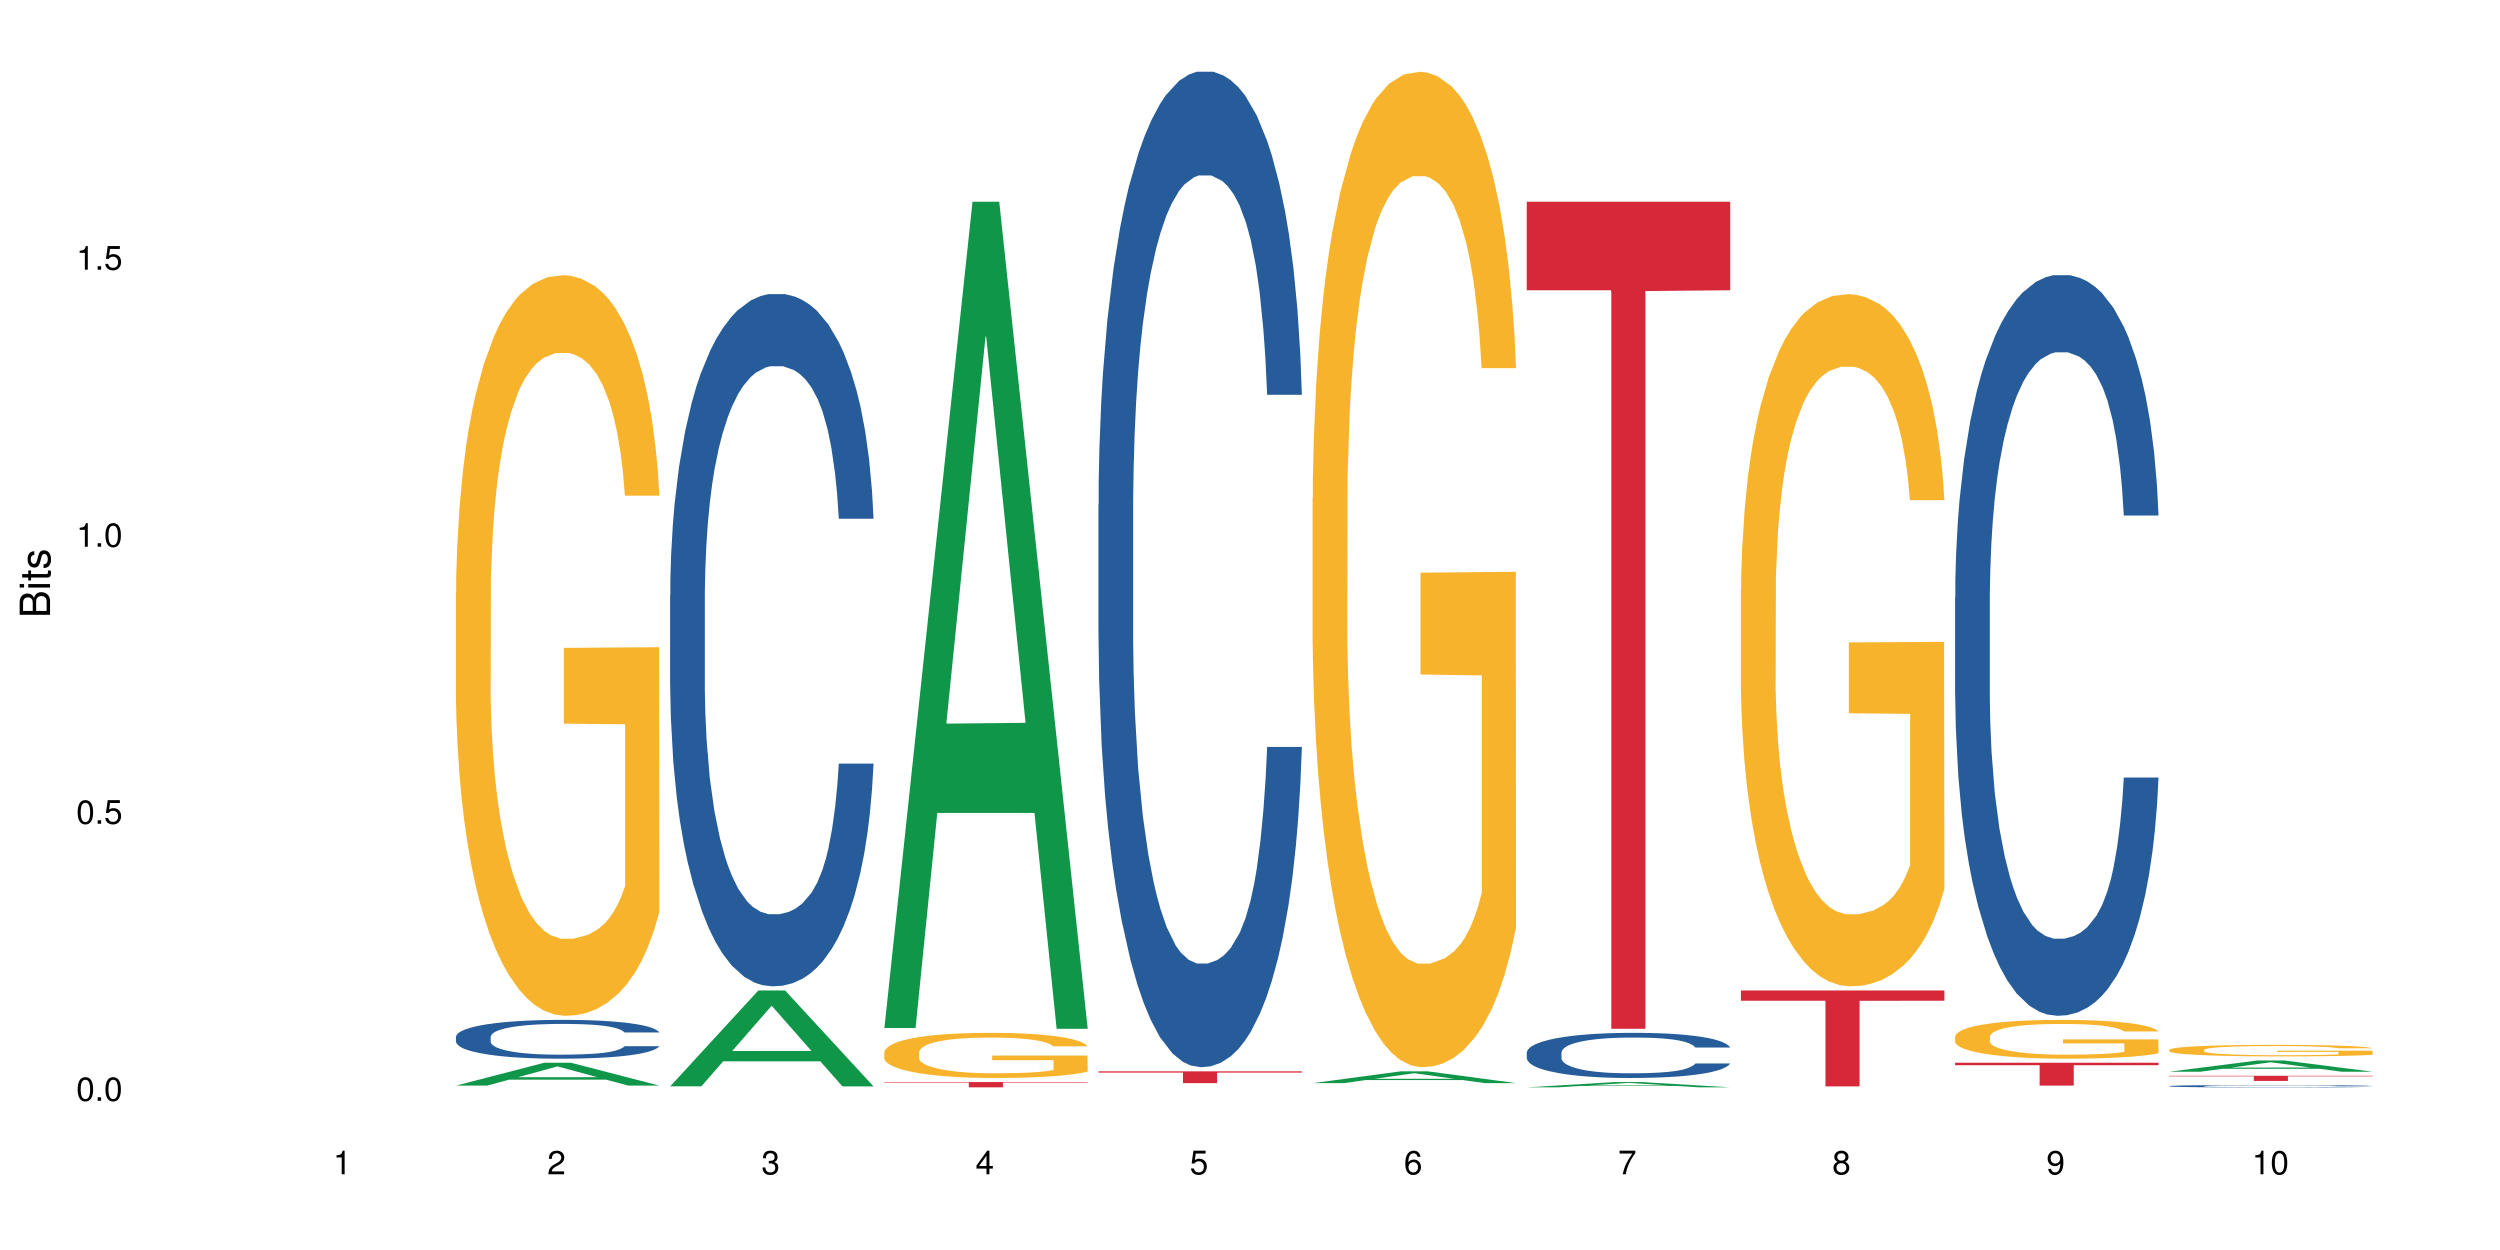 <?xml version="1.0" encoding="UTF-8"?>
<svg xmlns="http://www.w3.org/2000/svg" xmlns:xlink="http://www.w3.org/1999/xlink" width="720pt" height="360pt" viewBox="0 0 720 360" version="1.1">
<defs>
<g>
<symbol overflow="visible" id="glyph0-0">
<path style="stroke:none;" d=""/>
</symbol>
<symbol overflow="visible" id="glyph0-1">
<path style="stroke:none;" d="M 2.641 -6.797 C 2 -6.797 1.422 -6.531 1.078 -6.047 C 0.641 -5.453 0.406 -4.547 0.406 -3.297 C 0.406 -1 1.188 0.219 2.641 0.219 C 4.078 0.219 4.859 -1 4.859 -3.234 C 4.859 -4.562 4.656 -5.438 4.203 -6.047 C 3.844 -6.531 3.281 -6.797 2.641 -6.797 Z M 2.641 -6.047 C 3.547 -6.047 4 -5.125 4 -3.312 C 4 -1.375 3.562 -0.484 2.625 -0.484 C 1.734 -0.484 1.281 -1.422 1.281 -3.281 C 1.281 -5.141 1.734 -6.047 2.641 -6.047 Z M 2.641 -6.047 "/>
</symbol>
<symbol overflow="visible" id="glyph0-2">
<path style="stroke:none;" d="M 1.828 -1 L 0.828 -1 L 0.828 0 L 1.828 0 Z M 1.828 -1 "/>
</symbol>
<symbol overflow="visible" id="glyph0-3">
<path style="stroke:none;" d="M 4.562 -6.797 L 1.062 -6.797 L 0.547 -3.094 L 1.328 -3.094 C 1.719 -3.562 2.047 -3.734 2.578 -3.734 C 3.484 -3.734 4.062 -3.109 4.062 -2.094 C 4.062 -1.125 3.484 -0.531 2.578 -0.531 C 1.828 -0.531 1.375 -0.906 1.188 -1.672 L 0.328 -1.672 C 0.453 -1.109 0.547 -0.844 0.75 -0.594 C 1.125 -0.078 1.828 0.219 2.594 0.219 C 3.969 0.219 4.922 -0.781 4.922 -2.219 C 4.922 -3.562 4.031 -4.484 2.719 -4.484 C 2.25 -4.484 1.859 -4.359 1.469 -4.062 L 1.734 -5.969 L 4.562 -5.969 Z M 4.562 -6.797 "/>
</symbol>
<symbol overflow="visible" id="glyph0-4">
<path style="stroke:none;" d="M 2.484 -4.844 L 2.484 0 L 3.328 0 L 3.328 -6.797 L 2.766 -6.797 C 2.469 -5.75 2.281 -5.609 0.984 -5.453 L 0.984 -4.844 Z M 2.484 -4.844 "/>
</symbol>
<symbol overflow="visible" id="glyph0-5">
<path style="stroke:none;" d="M 4.859 -0.828 L 1.281 -0.828 C 1.359 -1.391 1.672 -1.75 2.5 -2.234 L 3.469 -2.75 C 4.406 -3.266 4.906 -3.969 4.906 -4.812 C 4.906 -5.375 4.672 -5.906 4.266 -6.266 C 3.859 -6.625 3.375 -6.797 2.719 -6.797 C 1.859 -6.797 1.219 -6.5 0.844 -5.922 C 0.609 -5.562 0.5 -5.125 0.484 -4.438 L 1.328 -4.438 C 1.359 -4.906 1.406 -5.188 1.531 -5.406 C 1.75 -5.812 2.188 -6.062 2.703 -6.062 C 3.469 -6.062 4.031 -5.516 4.031 -4.781 C 4.031 -4.25 3.719 -3.797 3.125 -3.438 L 2.234 -2.938 C 0.812 -2.141 0.406 -1.5 0.328 0 L 4.859 0 Z M 4.859 -0.828 "/>
</symbol>
<symbol overflow="visible" id="glyph0-6">
<path style="stroke:none;" d="M 2.125 -3.125 L 2.578 -3.125 C 3.516 -3.125 3.984 -2.703 3.984 -1.891 C 3.984 -1.031 3.469 -0.531 2.578 -0.531 C 1.656 -0.531 1.203 -0.984 1.156 -1.969 L 0.312 -1.969 C 0.344 -1.422 0.438 -1.078 0.609 -0.766 C 0.953 -0.109 1.625 0.219 2.547 0.219 C 3.953 0.219 4.859 -0.609 4.859 -1.906 C 4.859 -2.766 4.516 -3.25 3.703 -3.516 C 4.344 -3.766 4.656 -4.25 4.656 -4.938 C 4.656 -6.109 3.875 -6.797 2.578 -6.797 C 1.203 -6.797 0.484 -6.047 0.453 -4.609 L 1.297 -4.609 C 1.312 -5.016 1.344 -5.25 1.453 -5.453 C 1.641 -5.828 2.062 -6.062 2.594 -6.062 C 3.344 -6.062 3.797 -5.625 3.797 -4.906 C 3.797 -4.422 3.609 -4.141 3.25 -3.984 C 3.016 -3.891 2.719 -3.844 2.125 -3.844 Z M 2.125 -3.125 "/>
</symbol>
<symbol overflow="visible" id="glyph0-7">
<path style="stroke:none;" d="M 3.141 -1.625 L 3.141 0 L 3.984 0 L 3.984 -1.625 L 4.984 -1.625 L 4.984 -2.391 L 3.984 -2.391 L 3.984 -6.797 L 3.359 -6.797 L 0.266 -2.516 L 0.266 -1.625 Z M 3.141 -2.391 L 1 -2.391 L 3.141 -5.359 Z M 3.141 -2.391 "/>
</symbol>
<symbol overflow="visible" id="glyph0-8">
<path style="stroke:none;" d="M 4.781 -5.031 C 4.609 -6.141 3.891 -6.797 2.844 -6.797 C 2.094 -6.797 1.422 -6.438 1.031 -5.828 C 0.609 -5.172 0.406 -4.344 0.406 -3.094 C 0.406 -1.953 0.578 -1.234 0.984 -0.625 C 1.359 -0.078 1.953 0.219 2.703 0.219 C 3.984 0.219 4.922 -0.734 4.922 -2.078 C 4.922 -3.344 4.062 -4.234 2.844 -4.234 C 2.172 -4.234 1.641 -3.969 1.281 -3.469 C 1.281 -5.125 1.828 -6.047 2.797 -6.047 C 3.391 -6.047 3.797 -5.672 3.938 -5.031 Z M 2.734 -3.484 C 3.547 -3.484 4.062 -2.922 4.062 -2 C 4.062 -1.156 3.484 -0.531 2.703 -0.531 C 1.922 -0.531 1.328 -1.188 1.328 -2.047 C 1.328 -2.891 1.906 -3.484 2.734 -3.484 Z M 2.734 -3.484 "/>
</symbol>
<symbol overflow="visible" id="glyph0-9">
<path style="stroke:none;" d="M 4.984 -6.797 L 0.438 -6.797 L 0.438 -5.969 L 4.109 -5.969 C 2.5 -3.656 1.828 -2.234 1.328 0 L 2.219 0 C 2.594 -2.172 3.453 -4.047 4.984 -6.094 Z M 4.984 -6.797 "/>
</symbol>
<symbol overflow="visible" id="glyph0-10">
<path style="stroke:none;" d="M 3.75 -3.578 C 4.453 -4 4.688 -4.344 4.688 -4.984 C 4.688 -6.047 3.844 -6.797 2.641 -6.797 C 1.438 -6.797 0.594 -6.047 0.594 -4.984 C 0.594 -4.359 0.828 -4.016 1.516 -3.578 C 0.734 -3.203 0.359 -2.641 0.359 -1.891 C 0.359 -0.641 1.297 0.219 2.641 0.219 C 3.984 0.219 4.922 -0.641 4.922 -1.875 C 4.922 -2.641 4.531 -3.203 3.75 -3.578 Z M 2.641 -6.047 C 3.359 -6.047 3.812 -5.625 3.812 -4.969 C 3.812 -4.344 3.344 -3.922 2.641 -3.922 C 1.922 -3.922 1.453 -4.344 1.453 -4.984 C 1.453 -5.625 1.922 -6.047 2.641 -6.047 Z M 2.641 -3.203 C 3.484 -3.203 4.062 -2.672 4.062 -1.875 C 4.062 -1.062 3.484 -0.531 2.625 -0.531 C 1.797 -0.531 1.219 -1.078 1.219 -1.875 C 1.219 -2.672 1.797 -3.203 2.641 -3.203 Z M 2.641 -3.203 "/>
</symbol>
<symbol overflow="visible" id="glyph0-11">
<path style="stroke:none;" d="M 0.516 -1.547 C 0.672 -0.438 1.406 0.219 2.438 0.219 C 3.188 0.219 3.859 -0.141 4.266 -0.75 C 4.688 -1.406 4.891 -2.25 4.891 -3.484 C 4.891 -4.625 4.703 -5.359 4.312 -5.953 C 3.938 -6.5 3.344 -6.797 2.594 -6.797 C 1.297 -6.797 0.359 -5.844 0.359 -4.516 C 0.359 -3.25 1.234 -2.344 2.453 -2.344 C 3.094 -2.344 3.562 -2.578 4.016 -3.109 C 4 -1.453 3.469 -0.531 2.5 -0.531 C 1.906 -0.531 1.484 -0.906 1.359 -1.547 Z M 2.578 -6.062 C 3.375 -6.062 3.969 -5.406 3.969 -4.531 C 3.969 -3.688 3.375 -3.094 2.547 -3.094 C 1.734 -3.094 1.234 -3.672 1.234 -4.578 C 1.234 -5.438 1.797 -6.062 2.578 -6.062 Z M 2.578 -6.062 "/>
</symbol>
<symbol overflow="visible" id="glyph1-0">
<path style="stroke:none;" d=""/>
</symbol>
<symbol overflow="visible" id="glyph1-1">
<path style="stroke:none;" d="M 0 -0.953 L 0 -4.891 C 0 -5.719 -0.234 -6.344 -0.734 -6.797 C -1.188 -7.234 -1.812 -7.469 -2.5 -7.469 C -3.547 -7.469 -4.188 -7 -4.625 -5.875 C -4.984 -6.672 -5.641 -7.094 -6.531 -7.094 C -7.156 -7.094 -7.734 -6.859 -8.141 -6.391 C -8.562 -5.938 -8.75 -5.344 -8.75 -4.5 L -8.75 -0.953 Z M -4.984 -2.062 L -7.766 -2.062 L -7.766 -4.219 C -7.766 -4.844 -7.688 -5.203 -7.453 -5.5 C -7.219 -5.812 -6.859 -5.969 -6.375 -5.969 C -5.906 -5.969 -5.531 -5.812 -5.297 -5.5 C -5.062 -5.203 -4.984 -4.844 -4.984 -4.219 Z M -0.984 -2.062 L -4 -2.062 L -4 -4.781 C -4 -5.328 -3.859 -5.688 -3.578 -5.953 C -3.297 -6.219 -2.922 -6.359 -2.484 -6.359 C -2.062 -6.359 -1.688 -6.219 -1.406 -5.953 C -1.109 -5.688 -0.984 -5.328 -0.984 -4.781 Z M -0.984 -2.062 "/>
</symbol>
<symbol overflow="visible" id="glyph1-2">
<path style="stroke:none;" d="M -6.281 -1.797 L -6.281 -0.797 L 0 -0.797 L 0 -1.797 Z M -8.75 -1.797 L -8.75 -0.797 L -7.484 -0.797 L -7.484 -1.797 Z M -8.75 -1.797 "/>
</symbol>
<symbol overflow="visible" id="glyph1-3">
<path style="stroke:none;" d="M -6.281 -3.047 L -6.281 -2.016 L -8.016 -2.016 L -8.016 -1.016 L -6.281 -1.016 L -6.281 -0.172 L -5.469 -0.172 L -5.469 -1.016 L -0.719 -1.016 C -0.078 -1.016 0.281 -1.453 0.281 -2.234 C 0.281 -2.469 0.25 -2.719 0.188 -3.047 L -0.641 -3.047 C -0.609 -2.922 -0.594 -2.766 -0.594 -2.562 C -0.594 -2.141 -0.719 -2.016 -1.156 -2.016 L -5.469 -2.016 L -5.469 -3.047 Z M -6.281 -3.047 "/>
</symbol>
<symbol overflow="visible" id="glyph1-4">
<path style="stroke:none;" d="M -4.531 -5.25 C -5.766 -5.25 -6.469 -4.422 -6.469 -2.969 C -6.469 -1.516 -5.719 -0.562 -4.547 -0.562 C -3.562 -0.562 -3.094 -1.062 -2.734 -2.562 L -2.516 -3.484 C -2.344 -4.188 -2.094 -4.469 -1.625 -4.469 C -1.047 -4.469 -0.641 -3.875 -0.641 -3 C -0.641 -2.453 -0.797 -2 -1.062 -1.75 C -1.25 -1.594 -1.422 -1.531 -1.875 -1.469 L -1.875 -0.406 C -0.422 -0.453 0.281 -1.266 0.281 -2.922 C 0.281 -4.5 -0.5 -5.516 -1.719 -5.516 C -2.656 -5.516 -3.172 -4.984 -3.469 -3.734 L -3.703 -2.766 C -3.891 -1.953 -4.156 -1.609 -4.594 -1.609 C -5.172 -1.609 -5.547 -2.125 -5.547 -2.938 C -5.547 -3.75 -5.203 -4.172 -4.531 -4.203 Z M -4.531 -5.25 "/>
</symbol>
</g>
</defs>
<g id="surface129025">
<rect x="0" y="0" width="720" height="360" style="fill:rgb(100%,100%,100%);fill-opacity:1;stroke:none;"/>
<path style=" stroke:none;fill-rule:nonzero;fill:rgb(6.275%,58.824%,28.235%);fill-opacity:1;" d="M 131.309 312.652 L 131.371 312.648 L 156.727 306.074 L 164.426 306.074 L 189.902 312.66 L 180.953 312.66 L 174.566 310.941 L 146.582 310.941 L 140.324 312.652 L 131.309 312.652 L 149.273 310.23 L 172 310.223 L 160.668 307.152 L 160.543 307.145 L 160.418 307.164 L 149.211 310.223 L 149.273 310.23 Z M 131.309 312.652 "/>
<path style=" stroke:none;fill-rule:nonzero;fill:rgb(14.51%,36.078%,60%);fill-opacity:1;" d="M 131.309 298.59 L 131.379 298.582 L 131.379 298.336 L 131.594 297.949 L 132.094 297.457 L 132.594 297.121 L 133.883 296.52 L 135.668 295.938 L 137.523 295.488 L 138.883 295.223 L 140.098 295.02 L 142.883 294.641 L 144.672 294.445 L 146.602 294.273 L 148.957 294.102 L 150.672 293.996 L 154.531 293.836 L 157.391 293.762 L 159.605 293.73 L 164.395 293.73 L 167.25 293.773 L 169.324 293.824 L 171.609 293.906 L 173.539 293.996 L 176.898 294.223 L 179.898 294.508 L 181.258 294.672 L 183.402 294.988 L 185.043 295.293 L 186.188 295.559 L 187.473 295.938 L 188.617 296.398 L 189.477 296.918 L 189.902 297.355 L 179.898 297.355 L 179.398 296.949 L 178.828 296.633 L 177.758 296.215 L 176.684 295.918 L 175.184 295.621 L 173.824 295.426 L 171.969 295.234 L 170.324 295.109 L 168.609 295.02 L 166.965 294.957 L 163.82 294.895 L 160.176 294.895 L 158.82 294.918 L 156.031 295 L 154.531 295.07 L 152.387 295.211 L 150.887 295.344 L 149.102 295.551 L 147.887 295.723 L 146.387 295.988 L 145.312 296.223 L 144.098 296.559 L 143.387 296.816 L 142.742 297.102 L 142.172 297.438 L 141.742 297.797 L 141.457 298.172 L 141.312 298.539 L 141.312 300.125 L 141.457 300.492 L 141.812 300.918 L 142.742 301.543 L 144.098 302.082 L 145.672 302.512 L 147.172 302.816 L 148.031 302.961 L 149.172 303.125 L 150.961 303.328 L 153.531 303.531 L 155.031 303.613 L 157.32 303.695 L 159.676 303.738 L 162.82 303.738 L 165.609 303.695 L 167.465 303.645 L 169.395 303.562 L 172.039 303.391 L 173.684 303.227 L 175.113 303.031 L 176.184 302.84 L 176.898 302.676 L 177.969 302.359 L 178.828 302.012 L 179.473 301.656 L 179.898 301.309 L 189.902 301.309 L 189.477 301.715 L 188.832 302.113 L 188.188 302.41 L 187.188 302.766 L 186.047 303.082 L 184.402 303.441 L 183.043 303.676 L 181.258 303.93 L 179.613 304.125 L 177.828 304.297 L 175.184 304.504 L 173.469 304.605 L 171.609 304.695 L 169.395 304.777 L 166.609 304.852 L 163.605 304.891 L 160.82 304.902 L 157.82 304.879 L 155.605 304.84 L 152.676 304.746 L 149.031 304.562 L 146.387 304.371 L 144.312 304.176 L 142.527 303.973 L 140.527 303.695 L 137.953 303.246 L 136.383 302.898 L 135.309 302.613 L 134.094 302.215 L 133.238 301.859 L 132.238 301.285 L 131.523 300.562 L 131.309 300 Z M 131.309 298.59 "/>
<path style=" stroke:none;fill-rule:nonzero;fill:rgb(96.863%,70.196%,16.863%);fill-opacity:1;" d="M 131.309 170.613 L 131.379 170.418 L 131.379 166.523 L 131.664 157.758 L 132.379 145.68 L 133.309 135.746 L 134.309 127.953 L 134.953 123.863 L 136.023 118.02 L 136.953 113.734 L 139.312 104.969 L 142.312 96.785 L 143.957 93.281 L 145.812 89.969 L 148.457 86.266 L 149.672 84.902 L 153.391 81.785 L 157.605 79.84 L 162.25 79.254 L 164.395 79.449 L 167.324 80.23 L 171.324 82.371 L 173.613 84.32 L 175.398 86.266 L 177.254 88.801 L 179.543 92.695 L 181.688 97.371 L 183.402 102.047 L 185.117 107.891 L 186.547 114.125 L 187.762 120.941 L 188.832 129.121 L 189.477 135.941 L 189.902 142.758 L 179.973 142.758 L 179.398 135.941 L 178.758 130.68 L 177.684 124.254 L 176.613 119.578 L 175.539 115.875 L 173.539 110.812 L 171.824 107.695 L 169.68 104.969 L 167.609 103.215 L 165.25 102.047 L 163.82 101.656 L 160.035 101.656 L 156.605 103.02 L 154.605 104.578 L 153.176 106.137 L 151.172 109.059 L 149.957 111.395 L 149.246 112.953 L 147.102 118.992 L 145.672 124.449 L 144.887 128.148 L 143.887 133.992 L 143.172 139.254 L 142.383 147.043 L 141.957 152.887 L 141.383 166.133 L 141.312 201.199 L 141.527 208.602 L 141.957 216.586 L 142.527 223.598 L 143.387 231 L 144.242 236.652 L 145.742 244.246 L 147.027 249.312 L 148.031 252.625 L 149.957 257.883 L 150.746 259.637 L 152.602 263.145 L 154.531 265.871 L 156.891 268.207 L 158.676 269.375 L 161.535 270.352 L 165.18 270.352 L 169.469 269.184 L 172.184 267.625 L 174.039 266.066 L 175.254 264.703 L 176.754 262.559 L 177.828 260.609 L 178.828 258.469 L 180.043 255.156 L 180.043 208.602 L 162.391 208.406 L 162.391 186.586 L 189.832 186.395 L 189.902 262.559 L 188.402 267.816 L 186.547 272.883 L 184.758 276.777 L 182.902 280.09 L 180.258 283.793 L 178.113 286.129 L 174.824 288.855 L 171.824 290.609 L 168.68 291.777 L 165.895 292.363 L 162.605 292.559 L 159.676 292.168 L 156.531 291 L 154.031 289.441 L 151.746 287.492 L 149.457 284.961 L 146.602 280.871 L 144.742 277.559 L 142.812 273.469 L 140.883 268.598 L 139.168 263.336 L 138.027 259.246 L 136.883 254.57 L 135.668 248.727 L 134.523 242.105 L 133.668 236.066 L 132.879 229.25 L 132.309 222.82 L 131.738 214.055 L 131.453 207.043 L 131.309 201.004 Z M 131.309 170.613 "/>
<path style=" stroke:none;fill-rule:nonzero;fill:rgb(6.275%,58.824%,28.235%);fill-opacity:1;" d="M 192.988 312.859 L 193.051 312.832 L 218.402 285.25 L 226.105 285.25 L 251.582 312.887 L 242.629 312.887 L 236.246 305.672 L 208.262 305.672 L 202.004 312.859 L 192.988 312.859 L 210.953 302.688 L 233.68 302.66 L 222.348 289.766 L 222.223 289.738 L 222.098 289.816 L 210.891 302.66 L 210.953 302.688 Z M 192.988 312.859 "/>
<path style=" stroke:none;fill-rule:nonzero;fill:rgb(14.51%,36.078%,60%);fill-opacity:1;" d="M 192.988 171.449 L 193.059 171.266 L 193.059 166.895 L 193.273 159.969 L 193.773 151.219 L 194.273 145.207 L 195.559 134.453 L 197.348 124.066 L 199.203 116.047 L 200.562 111.309 L 201.777 107.664 L 204.562 100.922 L 206.352 97.461 L 208.281 94.359 L 210.637 91.262 L 212.352 89.441 L 216.211 86.523 L 219.07 85.25 L 221.285 84.703 L 226.074 84.703 L 228.93 85.43 L 231.004 86.344 L 233.289 87.801 L 235.219 89.441 L 238.578 93.449 L 241.578 98.555 L 242.938 101.469 L 245.082 107.117 L 246.723 112.586 L 247.867 117.324 L 249.152 124.066 L 250.297 132.266 L 251.152 141.562 L 251.582 149.398 L 241.578 149.398 L 241.078 142.109 L 240.508 136.457 L 239.434 128.988 L 238.363 123.703 L 236.863 118.418 L 235.504 114.953 L 233.648 111.492 L 232.004 109.305 L 230.289 107.664 L 228.645 106.57 L 225.5 105.477 L 221.855 105.477 L 220.5 105.844 L 217.711 107.301 L 216.211 108.574 L 214.066 111.129 L 212.566 113.496 L 210.781 117.141 L 209.566 120.238 L 208.066 124.977 L 206.992 129.168 L 205.777 135.184 L 205.062 139.738 L 204.422 144.844 L 203.848 150.855 L 203.422 157.234 L 203.133 163.977 L 202.992 170.539 L 202.992 198.785 L 203.133 205.348 L 203.492 213 L 204.422 224.117 L 205.777 233.773 L 207.352 241.43 L 208.852 246.898 L 209.707 249.449 L 210.852 252.363 L 212.637 256.008 L 215.211 259.652 L 216.711 261.109 L 219 262.57 L 221.355 263.297 L 224.5 263.297 L 227.289 262.57 L 229.145 261.656 L 231.074 260.199 L 233.719 257.102 L 235.363 254.188 L 236.793 250.723 L 237.863 247.262 L 238.578 244.344 L 239.648 238.695 L 240.508 232.5 L 241.148 226.121 L 241.578 219.926 L 251.582 219.926 L 251.152 227.215 L 250.512 234.32 L 249.867 239.605 L 248.867 245.984 L 247.723 251.637 L 246.082 258.012 L 244.723 262.203 L 242.938 266.762 L 241.293 270.223 L 239.508 273.32 L 236.863 276.965 L 235.148 278.789 L 233.289 280.43 L 231.074 281.887 L 228.289 283.164 L 225.285 283.891 L 222.5 284.074 L 219.5 283.711 L 217.285 282.98 L 214.352 281.34 L 210.711 278.059 L 208.066 274.598 L 205.992 271.133 L 204.207 267.488 L 202.207 262.57 L 199.633 254.551 L 198.062 248.355 L 196.988 243.25 L 195.773 236.145 L 194.918 229.766 L 193.918 219.559 L 193.203 206.621 L 192.988 196.598 Z M 192.988 171.449 "/>
<path style=" stroke:none;fill-rule:nonzero;fill:rgb(6.275%,58.824%,28.235%);fill-opacity:1;" d="M 254.668 296.07 L 254.73 295.848 L 280.082 58.102 L 287.781 58.102 L 313.262 296.293 L 304.309 296.293 L 297.926 234.117 L 269.941 234.117 L 263.68 296.07 L 254.668 296.07 L 272.633 208.398 L 295.359 208.176 L 284.027 97.016 L 283.902 96.793 L 283.777 97.465 L 272.57 208.176 L 272.633 208.398 Z M 254.668 296.07 "/>
<path style=" stroke:none;fill-rule:nonzero;fill:rgb(96.863%,70.196%,16.863%);fill-opacity:1;" d="M 254.668 303.031 L 254.738 303.02 L 254.738 302.785 L 255.023 302.25 L 255.738 301.516 L 256.668 300.91 L 257.668 300.434 L 258.312 300.188 L 259.383 299.832 L 260.312 299.57 L 262.672 299.035 L 265.672 298.539 L 267.316 298.324 L 269.172 298.121 L 271.816 297.898 L 273.031 297.812 L 276.746 297.625 L 280.965 297.504 L 285.609 297.469 L 287.75 297.48 L 290.68 297.527 L 294.684 297.66 L 296.969 297.777 L 298.758 297.898 L 300.613 298.051 L 302.902 298.289 L 305.043 298.574 L 306.758 298.855 L 308.473 299.215 L 309.902 299.594 L 311.117 300.008 L 312.191 300.508 L 312.832 300.922 L 313.262 301.336 L 303.328 301.336 L 302.758 300.922 L 302.113 300.602 L 301.043 300.211 L 299.973 299.926 L 298.898 299.699 L 296.898 299.391 L 295.184 299.203 L 293.039 299.035 L 290.969 298.93 L 288.609 298.855 L 287.18 298.832 L 283.395 298.832 L 279.961 298.918 L 277.961 299.012 L 276.531 299.105 L 274.531 299.285 L 273.316 299.426 L 272.602 299.523 L 270.457 299.891 L 269.031 300.223 L 268.242 300.445 L 267.242 300.805 L 266.527 301.125 L 265.742 301.598 L 265.312 301.953 L 264.742 302.762 L 264.672 304.895 L 264.887 305.348 L 265.312 305.832 L 265.887 306.258 L 266.742 306.711 L 267.602 307.055 L 269.102 307.516 L 270.387 307.824 L 271.387 308.027 L 273.316 308.348 L 274.102 308.453 L 275.961 308.668 L 277.891 308.832 L 280.25 308.977 L 282.035 309.047 L 284.895 309.105 L 288.539 309.105 L 292.824 309.035 L 295.539 308.941 L 297.398 308.844 L 298.613 308.762 L 300.113 308.633 L 301.188 308.512 L 302.188 308.383 L 303.402 308.18 L 303.402 305.348 L 285.75 305.336 L 285.75 304.004 L 313.191 303.992 L 313.262 308.633 L 311.762 308.953 L 309.902 309.262 L 308.117 309.496 L 306.258 309.699 L 303.617 309.926 L 301.473 310.066 L 298.184 310.234 L 295.184 310.34 L 292.039 310.41 L 289.254 310.445 L 285.965 310.457 L 283.035 310.434 L 279.891 310.363 L 277.391 310.27 L 275.105 310.152 L 272.816 309.996 L 269.957 309.746 L 268.102 309.547 L 266.172 309.297 L 264.242 309 L 262.527 308.68 L 261.383 308.43 L 260.242 308.145 L 259.027 307.789 L 257.883 307.387 L 257.023 307.02 L 256.238 306.605 L 255.668 306.211 L 255.094 305.68 L 254.809 305.25 L 254.668 304.883 Z M 254.668 303.031 "/>
<path style=" stroke:none;fill-rule:nonzero;fill:rgb(83.922%,15.686%,22.353%);fill-opacity:1;" d="M 254.668 311.633 L 313.262 311.633 L 313.262 311.797 L 288.84 311.797 L 288.84 313.156 L 279.016 313.156 L 279.016 311.801 L 278.875 311.797 L 254.668 311.797 Z M 254.668 311.633 "/>
<path style=" stroke:none;fill-rule:nonzero;fill:rgb(14.51%,36.078%,60%);fill-opacity:1;" d="M 316.348 145.41 L 316.418 145.148 L 316.418 138.855 L 316.633 128.898 L 317.133 116.32 L 317.633 107.672 L 318.918 92.207 L 320.703 77.27 L 322.562 65.738 L 323.922 58.926 L 325.137 53.684 L 327.922 43.988 L 329.707 39.008 L 331.637 34.551 L 333.996 30.098 L 335.711 27.477 L 339.57 23.285 L 342.43 21.449 L 344.645 20.664 L 349.43 20.664 L 352.289 21.711 L 354.363 23.023 L 356.648 25.117 L 358.578 27.477 L 361.938 33.242 L 364.938 40.582 L 366.293 44.773 L 368.438 52.898 L 370.082 60.762 L 371.227 67.574 L 372.512 77.27 L 373.656 89.062 L 374.512 102.43 L 374.941 113.699 L 364.938 113.699 L 364.438 103.215 L 363.867 95.09 L 362.793 84.348 L 361.723 76.746 L 360.223 69.145 L 358.863 64.168 L 357.004 59.188 L 355.363 56.043 L 353.648 53.684 L 352.004 52.113 L 348.859 50.539 L 345.215 50.539 L 343.855 51.062 L 341.07 53.16 L 339.57 54.996 L 337.426 58.664 L 335.926 62.07 L 334.141 67.312 L 332.926 71.766 L 331.422 78.582 L 330.352 84.609 L 329.137 93.258 L 328.422 99.809 L 327.777 107.145 L 327.207 115.793 L 326.777 124.969 L 326.492 134.664 L 326.352 144.098 L 326.352 184.719 L 326.492 194.152 L 326.852 205.16 L 327.777 221.148 L 329.137 235.035 L 330.707 246.043 L 332.211 253.906 L 333.066 257.574 L 334.211 261.77 L 335.996 267.008 L 338.57 272.25 L 340.07 274.348 L 342.355 276.445 L 344.715 277.492 L 347.859 277.492 L 350.645 276.445 L 352.504 275.133 L 354.434 273.039 L 357.078 268.582 L 358.719 264.391 L 360.148 259.41 L 361.223 254.43 L 361.938 250.238 L 363.008 242.113 L 363.867 233.203 L 364.508 224.031 L 364.938 215.121 L 374.941 215.121 L 374.512 225.602 L 373.871 235.824 L 373.227 243.422 L 372.227 252.598 L 371.082 260.719 L 369.438 269.891 L 368.082 275.922 L 366.293 282.473 L 364.652 287.453 L 362.863 291.906 L 360.223 297.148 L 358.508 299.77 L 356.648 302.129 L 354.434 304.223 L 351.645 306.059 L 348.645 307.105 L 345.859 307.367 L 342.855 306.844 L 340.641 305.797 L 337.711 303.438 L 334.066 298.719 L 331.422 293.742 L 329.352 288.762 L 327.566 283.52 L 325.562 276.445 L 322.992 264.914 L 321.418 256.004 L 320.348 248.664 L 319.133 238.445 L 318.273 229.273 L 317.273 214.594 L 316.559 195.988 L 316.348 181.574 Z M 316.348 145.41 "/>
<path style=" stroke:none;fill-rule:nonzero;fill:rgb(83.922%,15.686%,22.353%);fill-opacity:1;" d="M 316.348 308.543 L 374.941 308.543 L 374.941 308.906 L 350.52 308.91 L 350.52 311.945 L 340.695 311.945 L 340.695 308.914 L 340.555 308.906 L 316.348 308.906 Z M 316.348 308.543 "/>
<path style=" stroke:none;fill-rule:nonzero;fill:rgb(6.275%,58.824%,28.235%);fill-opacity:1;" d="M 378.023 311.941 L 378.086 311.938 L 403.441 308.543 L 411.141 308.543 L 436.621 311.945 L 427.668 311.945 L 421.281 311.059 L 393.301 311.059 L 387.039 311.941 L 378.023 311.941 L 395.992 310.691 L 418.715 310.688 L 407.387 309.098 L 407.262 309.098 L 407.137 309.105 L 395.93 310.688 L 395.992 310.691 Z M 378.023 311.941 "/>
<path style=" stroke:none;fill-rule:nonzero;fill:rgb(96.863%,70.196%,16.863%);fill-opacity:1;" d="M 378.023 143.461 L 378.098 143.199 L 378.098 137.965 L 378.383 126.18 L 379.098 109.949 L 380.027 96.594 L 381.027 86.121 L 381.668 80.621 L 382.742 72.766 L 383.672 67.008 L 386.027 55.227 L 389.031 44.227 L 390.672 39.516 L 392.531 35.062 L 395.176 30.09 L 396.391 28.258 L 400.105 24.066 L 404.32 21.449 L 408.965 20.664 L 411.109 20.926 L 414.039 21.973 L 418.043 24.852 L 420.328 27.469 L 422.113 30.09 L 423.973 33.492 L 426.258 38.73 L 428.402 45.012 L 430.117 51.297 L 431.832 59.152 L 433.262 67.531 L 434.477 76.695 L 435.547 87.691 L 436.191 96.855 L 436.621 106.02 L 426.688 106.02 L 426.117 96.855 L 425.473 89.785 L 424.402 81.145 L 423.328 74.863 L 422.258 69.887 L 420.258 63.078 L 418.543 58.891 L 416.398 55.227 L 414.324 52.867 L 411.969 51.297 L 410.539 50.773 L 406.75 50.773 L 403.32 52.605 L 401.32 54.699 L 399.891 56.797 L 397.891 60.723 L 396.676 63.863 L 395.961 65.961 L 393.816 74.078 L 392.387 81.406 L 391.602 86.383 L 390.602 94.238 L 389.887 101.309 L 389.102 111.781 L 388.672 119.637 L 388.102 137.441 L 388.027 184.57 L 388.242 194.52 L 388.672 205.254 L 389.242 214.68 L 390.102 224.629 L 390.961 232.223 L 392.461 242.434 L 393.746 249.242 L 394.746 253.691 L 396.676 260.762 L 397.461 263.117 L 399.32 267.832 L 401.25 271.496 L 403.605 274.641 L 405.395 276.211 L 408.25 277.52 L 411.895 277.52 L 416.184 275.949 L 418.898 273.855 L 420.758 271.758 L 421.973 269.926 L 423.473 267.047 L 424.543 264.43 L 425.543 261.547 L 426.758 257.098 L 426.758 194.52 L 409.109 194.258 L 409.109 164.934 L 436.551 164.672 L 436.621 267.047 L 435.121 274.117 L 433.262 280.922 L 431.477 286.16 L 429.617 290.613 L 426.973 295.586 L 424.828 298.727 L 421.543 302.395 L 418.543 304.75 L 415.398 306.32 L 412.609 307.105 L 409.324 307.367 L 406.395 306.844 L 403.25 305.273 L 400.75 303.18 L 398.461 300.562 L 396.176 297.156 L 393.316 291.66 L 391.461 287.207 L 389.531 281.711 L 387.602 275.164 L 385.887 268.094 L 384.742 262.594 L 383.598 256.312 L 382.383 248.457 L 381.242 239.555 L 380.383 231.438 L 379.598 222.273 L 379.027 213.633 L 378.453 201.852 L 378.168 192.426 L 378.023 184.309 Z M 378.023 143.461 "/>
<path style=" stroke:none;fill-rule:nonzero;fill:rgb(6.275%,58.824%,28.235%);fill-opacity:1;" d="M 439.703 313.152 L 439.766 313.152 L 465.121 311.633 L 472.82 311.633 L 498.301 313.156 L 489.348 313.156 L 482.961 312.758 L 454.98 312.758 L 448.719 313.152 L 439.703 313.152 L 457.672 312.594 L 480.395 312.594 L 469.066 311.883 L 468.938 311.879 L 468.812 311.887 L 457.609 312.594 L 457.672 312.594 Z M 439.703 313.152 "/>
<path style=" stroke:none;fill-rule:nonzero;fill:rgb(14.51%,36.078%,60%);fill-opacity:1;" d="M 439.703 303.121 L 439.777 303.109 L 439.777 302.824 L 439.988 302.375 L 440.492 301.805 L 440.992 301.41 L 442.277 300.711 L 444.062 300.035 L 445.922 299.512 L 447.277 299.203 L 448.492 298.965 L 451.281 298.527 L 453.066 298.301 L 454.996 298.098 L 457.355 297.898 L 459.07 297.777 L 462.93 297.59 L 465.785 297.504 L 468 297.469 L 472.789 297.469 L 475.648 297.516 L 477.719 297.578 L 480.008 297.672 L 481.938 297.777 L 485.293 298.039 L 488.297 298.371 L 489.652 298.562 L 491.797 298.93 L 493.441 299.285 L 494.582 299.594 L 495.871 300.035 L 497.012 300.57 L 497.871 301.176 L 498.301 301.684 L 488.297 301.684 L 487.797 301.211 L 487.223 300.84 L 486.152 300.355 L 485.078 300.012 L 483.578 299.668 L 482.223 299.441 L 480.363 299.215 L 478.719 299.074 L 477.004 298.965 L 475.363 298.895 L 472.219 298.824 L 468.574 298.824 L 467.215 298.848 L 464.43 298.941 L 462.93 299.023 L 460.785 299.191 L 459.285 299.344 L 457.496 299.582 L 456.281 299.785 L 454.781 300.094 L 453.711 300.367 L 452.496 300.758 L 451.781 301.055 L 451.137 301.387 L 450.566 301.781 L 450.137 302.195 L 449.852 302.633 L 449.707 303.062 L 449.707 304.902 L 449.852 305.328 L 450.207 305.828 L 451.137 306.551 L 452.496 307.184 L 454.066 307.68 L 455.566 308.035 L 456.426 308.203 L 457.57 308.395 L 459.355 308.629 L 461.926 308.867 L 463.43 308.961 L 465.715 309.059 L 468.074 309.105 L 471.219 309.105 L 474.004 309.059 L 475.863 309 L 477.793 308.902 L 480.434 308.703 L 482.078 308.512 L 483.508 308.285 L 484.578 308.059 L 485.293 307.871 L 486.367 307.504 L 487.223 307.098 L 487.867 306.684 L 488.297 306.281 L 498.301 306.281 L 497.871 306.754 L 497.227 307.219 L 496.586 307.562 L 495.586 307.977 L 494.441 308.344 L 492.797 308.762 L 491.441 309.035 L 489.652 309.332 L 488.008 309.555 L 486.223 309.758 L 483.578 309.996 L 481.863 310.113 L 480.008 310.223 L 477.793 310.316 L 475.004 310.398 L 472.004 310.445 L 469.215 310.457 L 466.215 310.434 L 464 310.387 L 461.07 310.281 L 457.426 310.066 L 454.781 309.84 L 452.711 309.617 L 450.922 309.379 L 448.922 309.059 L 446.352 308.535 L 444.777 308.133 L 443.707 307.801 L 442.492 307.336 L 441.633 306.922 L 440.633 306.254 L 439.918 305.414 L 439.703 304.758 Z M 439.703 303.121 "/>
<path style=" stroke:none;fill-rule:nonzero;fill:rgb(83.922%,15.686%,22.353%);fill-opacity:1;" d="M 439.703 58.102 L 498.301 58.102 L 498.301 83.598 L 473.879 83.82 L 473.879 296.293 L 464.055 296.293 L 464.055 84.047 L 463.91 83.598 L 439.703 83.598 Z M 439.703 58.102 "/>
<path style=" stroke:none;fill-rule:nonzero;fill:rgb(96.863%,70.196%,16.863%);fill-opacity:1;" d="M 501.383 170.094 L 501.453 169.914 L 501.453 166.273 L 501.742 158.078 L 502.457 146.789 L 503.383 137.504 L 504.383 130.223 L 505.027 126.398 L 506.102 120.934 L 507.027 116.93 L 509.387 108.734 L 512.387 101.09 L 514.031 97.812 L 515.891 94.715 L 518.535 91.258 L 519.75 89.984 L 523.465 87.07 L 527.68 85.25 L 532.324 84.703 L 534.469 84.883 L 537.398 85.613 L 541.398 87.617 L 543.688 89.438 L 545.473 91.258 L 547.332 93.625 L 549.617 97.266 L 551.762 101.637 L 553.477 106.004 L 555.191 111.469 L 556.621 117.293 L 557.836 123.668 L 558.906 131.312 L 559.551 137.688 L 559.98 144.059 L 550.047 144.059 L 549.473 137.688 L 548.832 132.77 L 547.758 126.762 L 546.688 122.391 L 545.617 118.934 L 543.613 114.199 L 541.898 111.285 L 539.758 108.734 L 537.684 107.098 L 535.324 106.004 L 533.898 105.641 L 530.109 105.641 L 526.68 106.914 L 524.68 108.371 L 523.25 109.828 L 521.25 112.559 L 520.035 114.746 L 519.32 116.203 L 517.176 121.844 L 515.746 126.945 L 514.961 130.402 L 513.961 135.867 L 513.246 140.781 L 512.461 148.062 L 512.031 153.527 L 511.461 165.906 L 511.387 198.68 L 511.602 205.602 L 512.031 213.066 L 512.602 219.621 L 513.461 226.539 L 514.316 231.82 L 515.816 238.918 L 517.105 243.652 L 518.105 246.75 L 520.035 251.664 L 520.82 253.305 L 522.68 256.582 L 524.605 259.129 L 526.965 261.312 L 528.75 262.406 L 531.609 263.316 L 535.254 263.316 L 539.543 262.227 L 542.258 260.77 L 544.113 259.312 L 545.328 258.035 L 546.832 256.035 L 547.902 254.215 L 548.902 252.211 L 550.117 249.117 L 550.117 205.602 L 532.469 205.418 L 532.469 185.023 L 559.906 184.844 L 559.98 256.035 L 558.477 260.949 L 556.621 265.684 L 554.832 269.324 L 552.977 272.422 L 550.332 275.879 L 548.188 278.066 L 544.902 280.613 L 541.898 282.254 L 538.754 283.344 L 535.969 283.891 L 532.684 284.074 L 529.754 283.711 L 526.609 282.617 L 524.105 281.16 L 521.82 279.34 L 519.535 276.973 L 516.676 273.148 L 514.816 270.055 L 512.887 266.23 L 510.957 261.68 L 509.242 256.762 L 508.102 252.938 L 506.957 248.57 L 505.742 243.105 L 504.598 236.918 L 503.742 231.273 L 502.957 224.898 L 502.383 218.891 L 501.812 210.699 L 501.527 204.145 L 501.383 198.5 Z M 501.383 170.094 "/>
<path style=" stroke:none;fill-rule:nonzero;fill:rgb(83.922%,15.686%,22.353%);fill-opacity:1;" d="M 501.383 285.25 L 559.98 285.25 L 559.98 288.207 L 535.559 288.234 L 535.559 312.887 L 525.734 312.887 L 525.734 288.258 L 525.59 288.207 L 501.383 288.207 Z M 501.383 285.25 "/>
<path style=" stroke:none;fill-rule:nonzero;fill:rgb(14.51%,36.078%,60%);fill-opacity:1;" d="M 563.062 172.062 L 563.133 171.867 L 563.133 167.188 L 563.348 159.781 L 563.848 150.422 L 564.348 143.988 L 565.637 132.484 L 567.422 121.371 L 569.281 112.789 L 570.637 107.723 L 571.852 103.82 L 574.641 96.609 L 576.426 92.902 L 578.355 89.59 L 580.711 86.273 L 582.426 84.324 L 586.285 81.203 L 589.145 79.84 L 591.359 79.254 L 596.148 79.254 L 599.004 80.035 L 601.078 81.008 L 603.363 82.57 L 605.293 84.324 L 608.652 88.613 L 611.652 94.074 L 613.012 97.191 L 615.156 103.238 L 616.797 109.086 L 617.941 114.156 L 619.227 121.371 L 620.371 130.145 L 621.23 140.086 L 621.656 148.473 L 611.652 148.473 L 611.152 140.672 L 610.582 134.629 L 609.512 126.633 L 608.438 120.98 L 606.938 115.324 L 605.578 111.621 L 603.723 107.914 L 602.078 105.578 L 600.363 103.82 L 598.719 102.652 L 595.574 101.48 L 591.93 101.48 L 590.574 101.871 L 587.785 103.43 L 586.285 104.797 L 584.145 107.527 L 582.641 110.062 L 580.855 113.961 L 579.641 117.273 L 578.141 122.344 L 577.066 126.828 L 575.855 133.262 L 575.141 138.137 L 574.496 143.598 L 573.926 150.031 L 573.496 156.855 L 573.211 164.07 L 573.066 171.09 L 573.066 201.309 L 573.211 208.328 L 573.566 216.516 L 574.496 228.41 L 575.855 238.746 L 577.426 246.934 L 578.926 252.781 L 579.785 255.512 L 580.926 258.633 L 582.715 262.531 L 585.285 266.43 L 586.785 267.992 L 589.074 269.551 L 591.43 270.332 L 594.574 270.332 L 597.363 269.551 L 599.219 268.574 L 601.148 267.016 L 603.793 263.699 L 605.438 260.582 L 606.867 256.875 L 607.938 253.172 L 608.652 250.055 L 609.723 244.008 L 610.582 237.379 L 611.227 230.555 L 611.652 223.926 L 621.656 223.926 L 621.23 231.727 L 620.586 239.328 L 619.941 244.984 L 618.941 251.809 L 617.801 257.852 L 616.156 264.676 L 614.797 269.16 L 613.012 274.035 L 611.367 277.738 L 609.582 281.055 L 606.938 284.953 L 605.223 286.902 L 603.363 288.656 L 601.148 290.219 L 598.363 291.582 L 595.363 292.363 L 592.574 292.559 L 589.574 292.168 L 587.359 291.387 L 584.43 289.633 L 580.785 286.125 L 578.141 282.418 L 576.066 278.715 L 574.281 274.816 L 572.281 269.551 L 569.707 260.973 L 568.137 254.344 L 567.062 248.883 L 565.848 241.277 L 564.992 234.453 L 563.992 223.535 L 563.277 209.691 L 563.062 198.969 Z M 563.062 172.062 "/>
<path style=" stroke:none;fill-rule:nonzero;fill:rgb(96.863%,70.196%,16.863%);fill-opacity:1;" d="M 563.062 298.516 L 563.133 298.504 L 563.133 298.301 L 563.422 297.844 L 564.133 297.211 L 565.062 296.691 L 566.062 296.281 L 566.707 296.066 L 567.777 295.762 L 568.707 295.539 L 571.066 295.078 L 574.066 294.648 L 575.711 294.465 L 577.57 294.293 L 580.211 294.098 L 581.426 294.027 L 585.145 293.863 L 589.359 293.762 L 594.004 293.73 L 596.148 293.742 L 599.078 293.781 L 603.078 293.895 L 605.367 293.996 L 607.152 294.098 L 609.012 294.23 L 611.297 294.438 L 613.441 294.68 L 615.156 294.926 L 616.871 295.23 L 618.301 295.559 L 619.516 295.914 L 620.586 296.344 L 621.23 296.699 L 621.656 297.059 L 611.727 297.059 L 611.152 296.699 L 610.512 296.426 L 609.438 296.09 L 608.367 295.844 L 607.293 295.648 L 605.293 295.383 L 603.578 295.223 L 601.434 295.078 L 599.363 294.988 L 597.004 294.926 L 595.574 294.906 L 591.789 294.906 L 588.359 294.977 L 586.359 295.059 L 584.93 295.141 L 582.93 295.293 L 581.715 295.414 L 581 295.496 L 578.855 295.812 L 577.426 296.098 L 576.641 296.293 L 575.641 296.598 L 574.926 296.875 L 574.137 297.281 L 573.711 297.586 L 573.137 298.281 L 573.066 300.117 L 573.281 300.504 L 573.711 300.922 L 574.281 301.289 L 575.141 301.68 L 575.996 301.973 L 577.496 302.371 L 578.785 302.637 L 579.785 302.809 L 581.715 303.086 L 582.5 303.176 L 584.355 303.359 L 586.285 303.504 L 588.645 303.625 L 590.43 303.688 L 593.289 303.738 L 596.934 303.738 L 601.223 303.676 L 603.938 303.594 L 605.793 303.516 L 607.008 303.441 L 608.508 303.332 L 609.582 303.227 L 610.582 303.117 L 611.797 302.941 L 611.797 300.504 L 594.148 300.496 L 594.148 299.352 L 621.586 299.344 L 621.656 303.332 L 620.156 303.605 L 618.301 303.871 L 616.512 304.074 L 614.656 304.25 L 612.012 304.441 L 609.867 304.562 L 606.582 304.707 L 603.578 304.801 L 600.434 304.859 L 597.648 304.891 L 594.359 304.902 L 591.43 304.879 L 588.289 304.82 L 585.785 304.738 L 583.5 304.637 L 581.211 304.504 L 578.355 304.289 L 576.496 304.117 L 574.566 303.902 L 572.637 303.645 L 570.922 303.371 L 569.781 303.156 L 568.637 302.91 L 567.422 302.605 L 566.277 302.258 L 565.422 301.941 L 564.633 301.586 L 564.062 301.25 L 563.492 300.789 L 563.207 300.422 L 563.062 300.105 Z M 563.062 298.516 "/>
<path style=" stroke:none;fill-rule:nonzero;fill:rgb(83.922%,15.686%,22.353%);fill-opacity:1;" d="M 563.062 306.074 L 621.656 306.074 L 621.656 306.781 L 597.238 306.785 L 597.238 312.66 L 587.41 312.66 L 587.41 306.793 L 587.27 306.781 L 563.062 306.781 Z M 563.062 306.074 "/>
<path style=" stroke:none;fill-rule:nonzero;fill:rgb(6.275%,58.824%,28.235%);fill-opacity:1;" d="M 624.742 308.652 L 624.805 308.652 L 650.156 305.418 L 657.859 305.418 L 683.336 308.656 L 674.387 308.656 L 668 307.812 L 640.016 307.812 L 633.758 308.652 L 624.742 308.652 L 642.707 307.461 L 665.434 307.457 L 654.102 305.949 L 653.977 305.945 L 653.852 305.953 L 642.645 307.457 L 642.707 307.461 Z M 624.742 308.652 "/>
<path style=" stroke:none;fill-rule:nonzero;fill:rgb(14.51%,36.078%,60%);fill-opacity:1;" d="M 624.742 312.789 L 624.812 312.789 L 624.812 312.773 L 625.027 312.746 L 625.527 312.715 L 626.027 312.695 L 627.312 312.656 L 629.102 312.617 L 630.957 312.59 L 632.316 312.57 L 633.531 312.559 L 636.316 312.535 L 638.105 312.523 L 640.035 312.512 L 642.391 312.5 L 644.105 312.492 L 647.965 312.48 L 650.824 312.477 L 660.684 312.477 L 662.758 312.48 L 665.043 312.488 L 666.973 312.492 L 670.332 312.508 L 673.332 312.527 L 674.691 312.535 L 676.836 312.559 L 678.477 312.578 L 679.621 312.594 L 680.906 312.617 L 682.051 312.648 L 682.91 312.68 L 683.336 312.711 L 673.332 312.711 L 672.832 312.684 L 672.262 312.664 L 671.188 312.637 L 670.117 312.617 L 668.617 312.598 L 667.258 312.586 L 665.402 312.574 L 663.758 312.566 L 662.043 312.559 L 660.398 312.555 L 657.254 312.551 L 652.254 312.551 L 649.465 312.559 L 647.965 312.562 L 645.82 312.57 L 644.32 312.578 L 642.535 312.594 L 641.32 312.605 L 639.82 312.621 L 638.746 312.637 L 637.531 312.656 L 636.816 312.676 L 636.176 312.691 L 635.602 312.715 L 635.176 312.738 L 634.891 312.762 L 634.746 312.785 L 634.746 312.887 L 634.891 312.91 L 635.246 312.938 L 636.176 312.98 L 637.531 313.016 L 639.105 313.043 L 640.605 313.062 L 641.465 313.07 L 642.605 313.082 L 644.395 313.094 L 646.965 313.109 L 648.465 313.113 L 650.754 313.117 L 653.109 313.121 L 656.254 313.121 L 659.043 313.117 L 660.898 313.113 L 662.828 313.109 L 665.473 313.098 L 667.117 313.086 L 668.547 313.074 L 669.617 313.062 L 670.332 313.051 L 671.402 313.031 L 672.262 313.008 L 672.902 312.988 L 673.332 312.965 L 683.336 312.965 L 682.91 312.992 L 682.266 313.016 L 681.621 313.035 L 680.621 313.059 L 679.477 313.078 L 677.836 313.102 L 676.477 313.117 L 674.691 313.133 L 673.047 313.145 L 671.262 313.156 L 668.617 313.172 L 666.902 313.176 L 665.043 313.184 L 662.828 313.188 L 660.043 313.191 L 657.039 313.195 L 651.254 313.195 L 649.039 313.191 L 646.109 313.188 L 642.465 313.176 L 639.82 313.16 L 637.746 313.148 L 635.961 313.137 L 633.961 313.117 L 631.387 313.09 L 629.816 313.066 L 628.742 313.047 L 627.527 313.023 L 626.672 313 L 625.672 312.961 L 624.957 312.918 L 624.742 312.879 Z M 624.742 312.789 "/>
<path style=" stroke:none;fill-rule:nonzero;fill:rgb(96.863%,70.196%,16.863%);fill-opacity:1;" d="M 624.742 302.344 L 624.812 302.344 L 624.812 302.281 L 625.098 302.145 L 625.812 301.957 L 626.742 301.801 L 627.742 301.68 L 628.387 301.617 L 629.457 301.527 L 630.387 301.461 L 632.746 301.324 L 635.746 301.195 L 637.391 301.141 L 639.246 301.09 L 641.891 301.031 L 643.105 301.012 L 646.82 300.961 L 651.039 300.934 L 655.684 300.922 L 657.828 300.926 L 660.758 300.938 L 664.758 300.973 L 667.043 301.004 L 668.832 301.031 L 670.688 301.07 L 672.977 301.133 L 675.121 301.207 L 676.836 301.277 L 678.551 301.367 L 679.98 301.465 L 681.191 301.57 L 682.266 301.699 L 682.91 301.805 L 683.336 301.91 L 673.406 301.91 L 672.832 301.805 L 672.191 301.723 L 671.117 301.625 L 670.047 301.551 L 668.973 301.492 L 666.973 301.414 L 665.258 301.367 L 663.113 301.324 L 661.043 301.297 L 658.684 301.277 L 657.254 301.273 L 653.469 301.273 L 650.039 301.293 L 648.035 301.316 L 646.609 301.34 L 644.605 301.387 L 643.391 301.422 L 642.676 301.449 L 640.535 301.543 L 639.105 301.625 L 638.32 301.684 L 637.316 301.773 L 636.605 301.855 L 635.816 301.977 L 635.391 302.07 L 634.816 302.277 L 634.746 302.82 L 634.961 302.938 L 635.391 303.062 L 635.961 303.172 L 636.816 303.285 L 637.676 303.375 L 639.176 303.492 L 640.461 303.57 L 641.465 303.621 L 643.391 303.703 L 644.18 303.73 L 646.035 303.785 L 647.965 303.828 L 650.324 303.863 L 652.109 303.883 L 654.969 303.898 L 658.613 303.898 L 662.898 303.879 L 665.617 303.855 L 667.473 303.832 L 668.688 303.809 L 670.188 303.777 L 671.262 303.746 L 672.262 303.711 L 673.477 303.66 L 673.477 302.938 L 655.824 302.934 L 655.824 302.594 L 683.266 302.59 L 683.336 303.777 L 681.836 303.859 L 679.98 303.938 L 678.191 303.996 L 676.336 304.051 L 673.691 304.105 L 671.547 304.145 L 668.258 304.188 L 665.258 304.215 L 662.113 304.23 L 659.328 304.242 L 656.039 304.242 L 653.109 304.238 L 649.965 304.219 L 647.465 304.195 L 645.18 304.164 L 642.891 304.125 L 640.035 304.062 L 638.176 304.012 L 636.246 303.945 L 634.316 303.871 L 632.602 303.789 L 631.457 303.727 L 630.316 303.652 L 629.102 303.562 L 627.957 303.457 L 627.102 303.363 L 626.312 303.258 L 625.742 303.156 L 625.172 303.02 L 624.883 302.914 L 624.742 302.816 Z M 624.742 302.344 "/>
<path style=" stroke:none;fill-rule:nonzero;fill:rgb(83.922%,15.686%,22.353%);fill-opacity:1;" d="M 624.742 309.832 L 683.336 309.832 L 683.336 309.988 L 658.918 309.992 L 658.918 311.301 L 649.09 311.301 L 649.09 309.992 L 648.949 309.988 L 624.742 309.988 Z M 624.742 309.832 "/>
<g style="fill:rgb(0%,0%,0%);fill-opacity:1;">
  <use xlink:href="#glyph0-1" x="21.957" y="317.019"/>
  <use xlink:href="#glyph0-2" x="27.291" y="317.019"/>
  <use xlink:href="#glyph0-1" x="29.958" y="317.019"/>
</g>
<g style="fill:rgb(0%,0%,0%);fill-opacity:1;">
  <use xlink:href="#glyph0-1" x="21.957" y="237.233"/>
  <use xlink:href="#glyph0-2" x="27.291" y="237.233"/>
  <use xlink:href="#glyph0-3" x="29.958" y="237.233"/>
</g>
<g style="fill:rgb(0%,0%,0%);fill-opacity:1;">
  <use xlink:href="#glyph0-4" x="21.957" y="157.452"/>
  <use xlink:href="#glyph0-2" x="27.291" y="157.452"/>
  <use xlink:href="#glyph0-1" x="29.958" y="157.452"/>
</g>
<g style="fill:rgb(0%,0%,0%);fill-opacity:1;">
  <use xlink:href="#glyph0-4" x="21.957" y="77.667"/>
  <use xlink:href="#glyph0-2" x="27.291" y="77.667"/>
  <use xlink:href="#glyph0-3" x="29.958" y="77.667"/>
</g>
<g style="fill:rgb(0%,0%,0%);fill-opacity:1;">
  <use xlink:href="#glyph0-4" x="95.926" y="338.19"/>
</g>
<g style="fill:rgb(0%,0%,0%);fill-opacity:1;">
  <use xlink:href="#glyph0-5" x="157.605" y="338.19"/>
</g>
<g style="fill:rgb(0%,0%,0%);fill-opacity:1;">
  <use xlink:href="#glyph0-6" x="219.285" y="338.19"/>
</g>
<g style="fill:rgb(0%,0%,0%);fill-opacity:1;">
  <use xlink:href="#glyph0-7" x="280.965" y="338.19"/>
</g>
<g style="fill:rgb(0%,0%,0%);fill-opacity:1;">
  <use xlink:href="#glyph0-3" x="342.645" y="338.19"/>
</g>
<g style="fill:rgb(0%,0%,0%);fill-opacity:1;">
  <use xlink:href="#glyph0-8" x="404.324" y="338.19"/>
</g>
<g style="fill:rgb(0%,0%,0%);fill-opacity:1;">
  <use xlink:href="#glyph0-9" x="466" y="338.19"/>
</g>
<g style="fill:rgb(0%,0%,0%);fill-opacity:1;">
  <use xlink:href="#glyph0-10" x="527.68" y="338.19"/>
</g>
<g style="fill:rgb(0%,0%,0%);fill-opacity:1;">
  <use xlink:href="#glyph0-11" x="589.359" y="338.19"/>
</g>
<g style="fill:rgb(0%,0%,0%);fill-opacity:1;">
  <use xlink:href="#glyph0-4" x="648.539" y="338.19"/>
  <use xlink:href="#glyph0-1" x="653.873" y="338.19"/>
</g>
<g style="fill:rgb(0%,0%,0%);fill-opacity:1;">
  <use xlink:href="#glyph1-1" x="14.412" y="178.016"/>
  <use xlink:href="#glyph1-2" x="14.412" y="170.012"/>
  <use xlink:href="#glyph1-3" x="14.412" y="167.348"/>
  <use xlink:href="#glyph1-4" x="14.412" y="164.012"/>
</g>
</g>
</svg>
